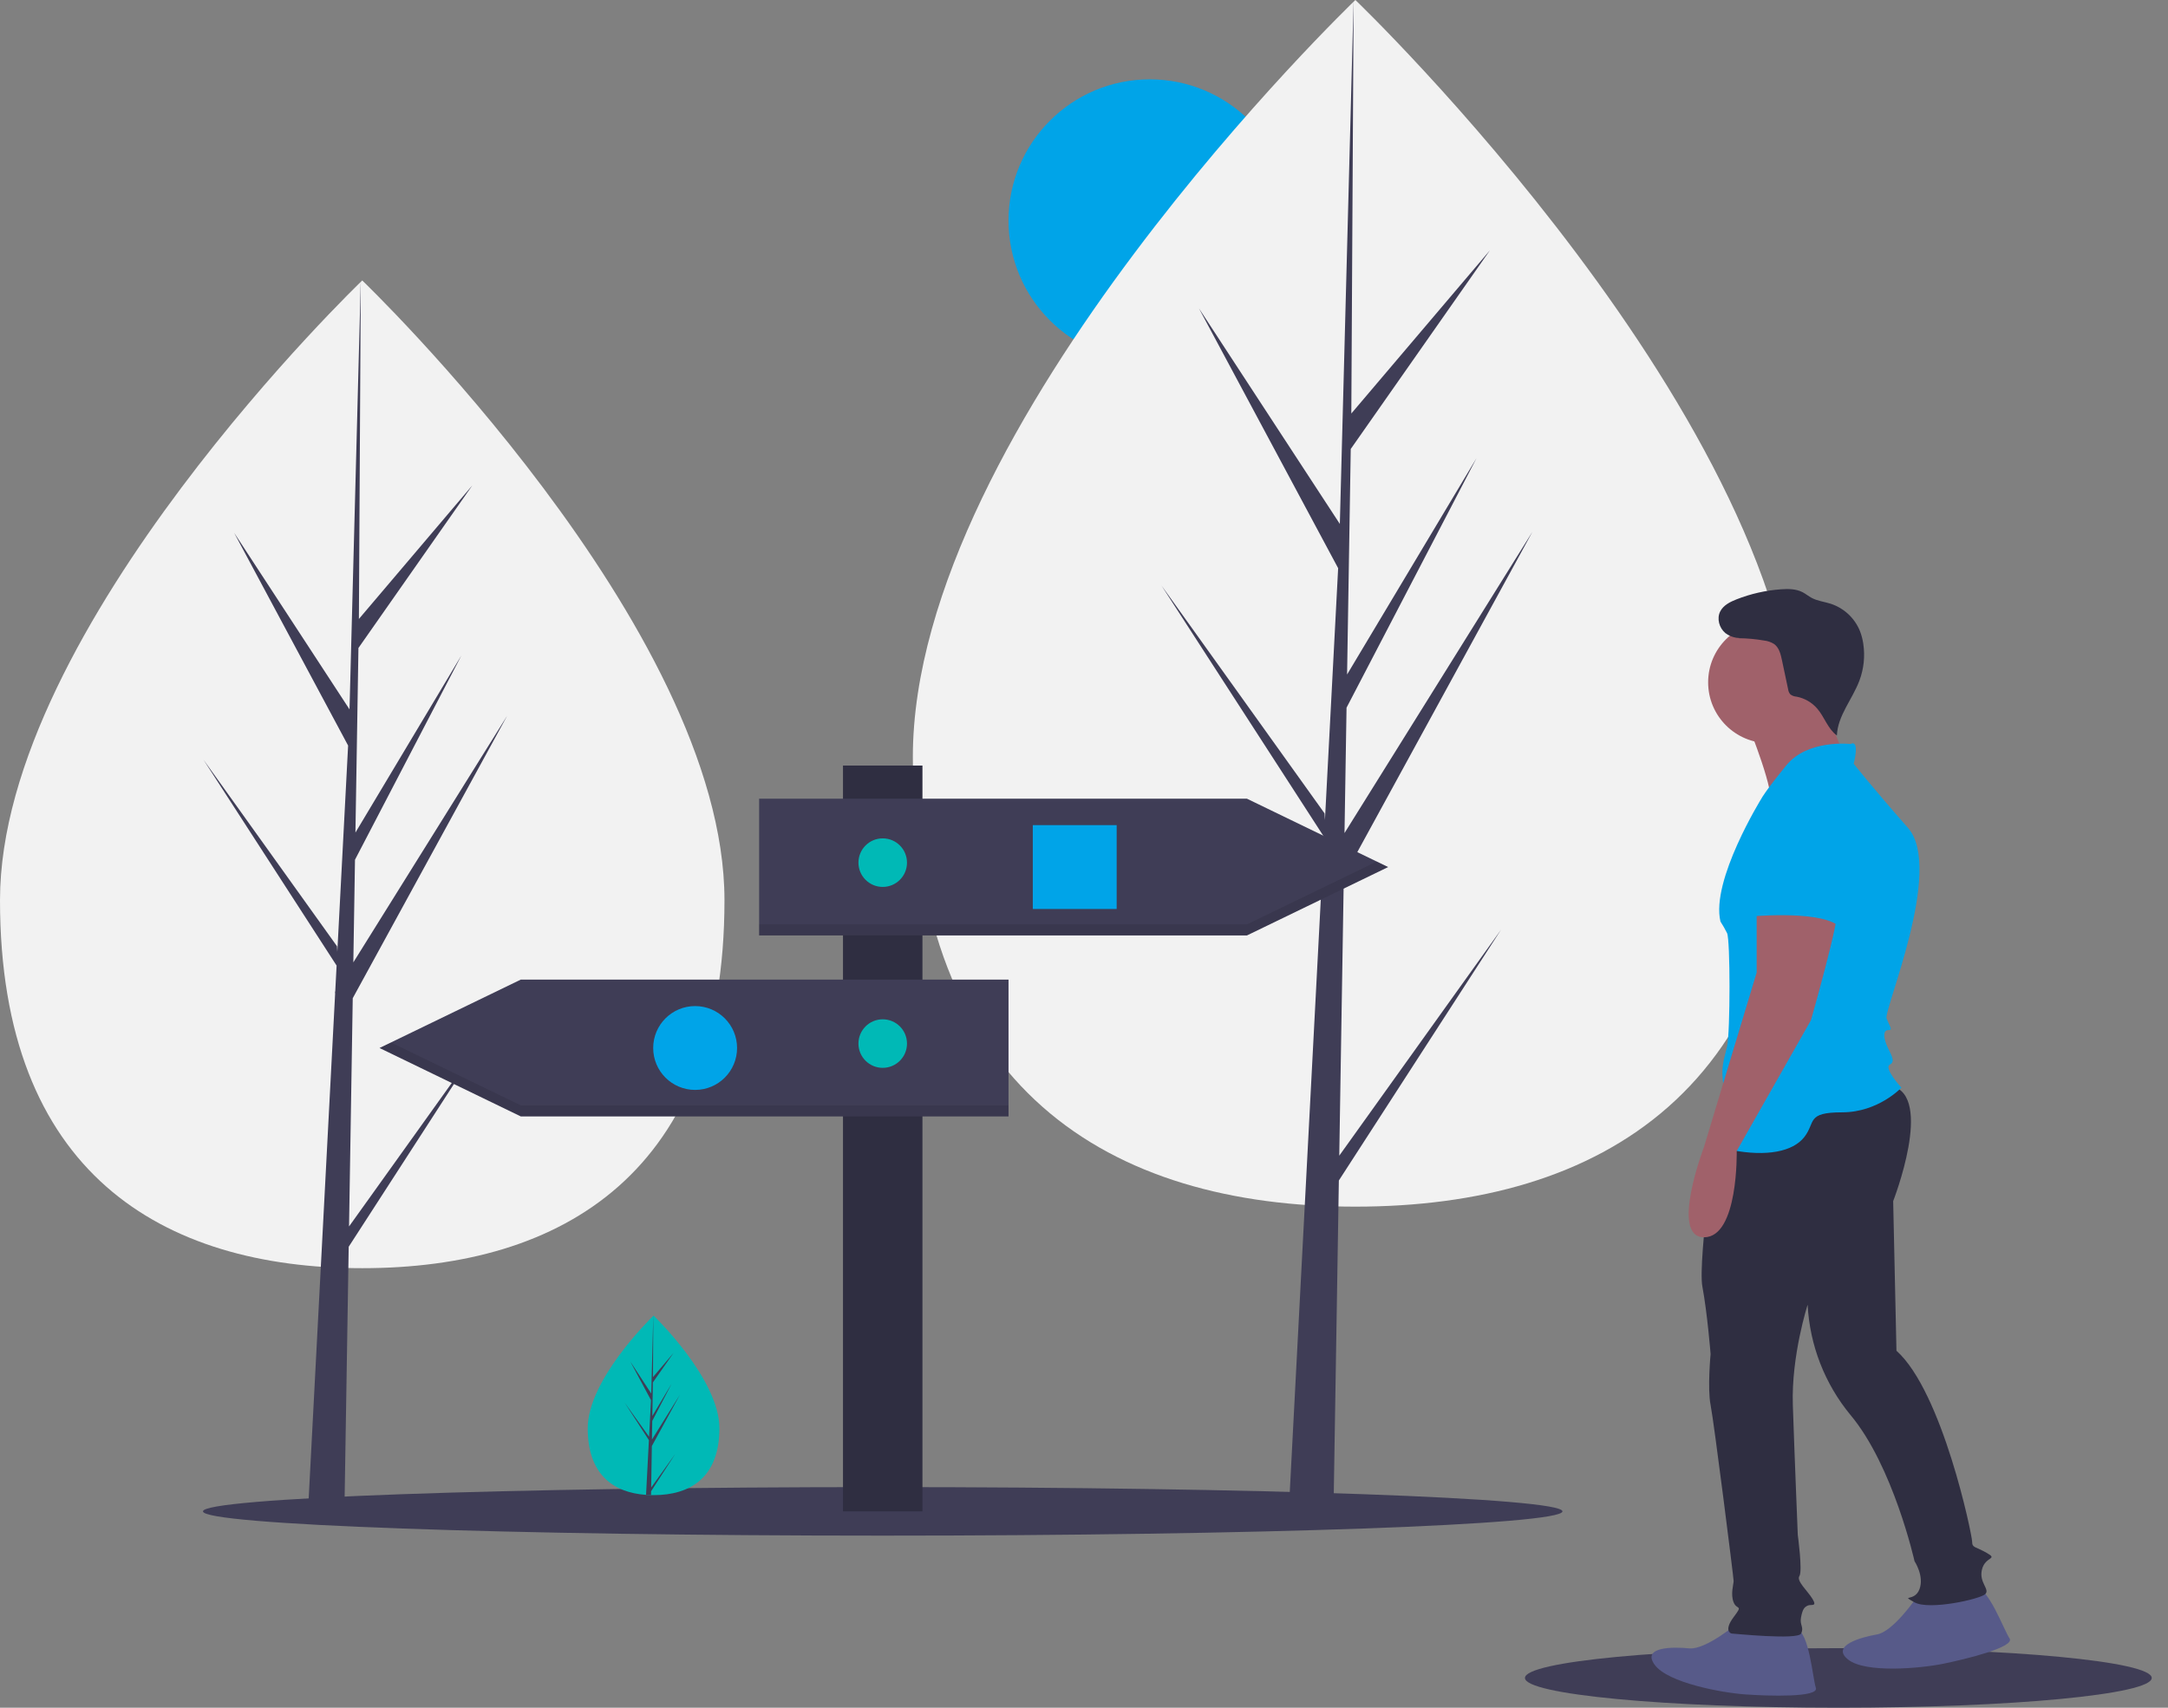 <svg width="132" height="104" viewBox="0 0 132 104" fill="none" xmlns="http://www.w3.org/2000/svg">
<rect x="0" y="0" width="132" height="104" fill="#808080" stroke="none"/>
<g clip-path="url(#clip0)">
<path d="M70.004 22.032C74.754 22.032 78.605 18.181 78.605 13.432C78.605 8.682 74.754 4.832 70.004 4.832C65.255 4.832 61.404 8.682 61.404 13.432C61.404 18.181 65.255 22.032 70.004 22.032Z" fill="#00A4E8"/>
<path d="M44.11 54.821C44.11 71.431 34.236 77.231 22.055 77.231C9.874 77.231 0 71.431 0 54.821C0 38.211 22.055 17.08 22.055 17.08C22.055 17.08 44.11 38.211 44.11 54.821Z" fill="#F2F2F2"/>
<path d="M21.252 74.69L21.477 60.789L30.878 43.591L21.513 58.608L21.614 52.357L28.093 39.915L21.641 50.703L21.824 39.462L28.761 29.556L21.852 37.694L21.967 17.08L21.25 44.369L21.308 43.243L14.255 32.447L21.195 45.404L20.538 57.959L20.519 57.626L12.387 46.264L20.494 58.803L20.412 60.373L20.397 60.397L20.404 60.526L18.736 92.379H20.964L21.231 75.926L29.318 63.418L21.252 74.69Z" fill="#3F3D56"/>
<path d="M109.468 46.107C109.468 66.399 97.404 73.484 82.523 73.484C67.643 73.484 55.579 66.399 55.579 46.107C55.579 25.815 82.523 0 82.523 0C82.523 0 109.468 25.815 109.468 46.107Z" fill="#F2F2F2"/>
<path d="M81.542 70.38L81.818 53.397L93.302 32.387L81.861 50.733L81.985 43.097L89.9 27.897L82.018 41.077L82.241 27.343L90.717 15.241L82.276 25.183L82.416 0L81.54 33.338L81.612 31.962L72.995 18.773L81.474 34.602L80.67 49.941L80.647 49.534L70.713 35.653L80.617 50.972L80.516 52.89L80.498 52.919L80.506 53.077L78.469 91.991H81.191L81.517 71.891L91.397 56.61L81.542 70.38Z" fill="#3F3D56"/>
<path d="M53.745 93.519C76.603 93.519 95.132 92.857 95.132 92.041C95.132 91.224 76.603 90.563 53.745 90.563C30.888 90.563 12.358 91.224 12.358 92.041C12.358 92.857 30.888 93.519 53.745 93.519Z" fill="#3F3D56"/>
<path d="M111.929 104C122.467 104 131.01 103.188 131.01 102.186C131.01 101.184 122.467 100.372 111.929 100.372C101.391 100.372 92.848 101.184 92.848 102.186C92.848 103.188 101.391 104 111.929 104Z" fill="#3F3D56"/>
<path d="M56.164 46.622H51.326V92.041H56.164V46.622Z" fill="#2F2E41"/>
<path d="M75.917 56.969H46.22V48.638H75.917L84.517 52.803L75.917 56.969Z" fill="#3F3D56"/>
<path opacity="0.1" d="M75.917 56.297H46.22V56.969H75.917L84.517 52.803L83.823 52.468L75.917 56.297Z" fill="black"/>
<path d="M31.708 67.988H61.405V59.657H31.708L23.108 63.822L31.708 67.988Z" fill="#3F3D56"/>
<path opacity="0.1" d="M23.801 63.486L23.108 63.822L31.708 67.988H61.405V67.316H31.708L23.801 63.486Z" fill="black"/>
<path d="M67.989 50.25H62.883V55.356H67.989V50.25Z" fill="#00A4E8"/>
<path d="M42.323 66.375C43.733 66.375 44.877 65.232 44.877 63.822C44.877 62.412 43.733 61.269 42.323 61.269C40.913 61.269 39.77 62.412 39.77 63.822C39.77 65.232 40.913 66.375 42.323 66.375Z" fill="#00A4E8"/>
<path d="M53.745 54.013C54.562 54.013 55.223 53.351 55.223 52.535C55.223 51.718 54.562 51.056 53.745 51.056C52.929 51.056 52.267 51.718 52.267 52.535C52.267 53.351 52.929 54.013 53.745 54.013Z" fill="#00B9B6"/>
<path d="M53.745 65.031C54.562 65.031 55.223 64.37 55.223 63.553C55.223 62.737 54.562 62.075 53.745 62.075C52.929 62.075 52.267 62.737 52.267 63.553C52.267 64.37 52.929 65.031 53.745 65.031Z" fill="#00B9B6"/>
<path d="M43.801 86.98C43.801 89.999 42.007 91.053 39.793 91.053C39.741 91.053 39.69 91.052 39.639 91.051C39.536 91.049 39.435 91.044 39.334 91.037C37.336 90.896 35.784 89.787 35.784 86.98C35.784 84.074 39.497 80.407 39.776 80.136L39.776 80.135C39.787 80.125 39.793 80.12 39.793 80.12C39.793 80.12 43.801 83.96 43.801 86.98Z" fill="#00B9B6"/>
<path d="M39.647 90.591L41.113 88.542L39.643 90.816L39.639 91.051C39.537 91.049 39.435 91.044 39.335 91.037L39.493 88.017L39.491 87.993L39.494 87.989L39.509 87.704L38.035 85.424L39.514 87.49L39.517 87.55L39.636 85.268L38.375 82.913L39.652 84.867L39.776 80.136L39.777 80.12V80.135L39.756 83.866L41.012 82.387L39.751 84.188L39.718 86.231L40.89 84.27L39.713 86.532L39.694 87.668L41.397 84.938L39.688 88.064L39.647 90.591Z" fill="#3F3D56"/>
<path d="M105.754 98.882C105.754 98.882 103.851 100.484 102.85 100.384C101.848 100.284 99.945 100.284 100.747 101.386C101.548 102.487 104.852 103.088 106.254 103.188C107.656 103.288 110.76 103.388 110.56 102.788C110.36 102.187 110.16 99.383 109.358 99.183C108.557 98.982 105.754 98.882 105.754 98.882Z" fill="#575A89"/>
<path d="M116.673 97.309C116.673 97.309 115.271 99.364 114.28 99.536C113.289 99.709 111.456 100.22 112.524 101.066C113.591 101.912 116.936 101.602 118.313 101.322C119.69 101.042 122.707 100.304 122.353 99.779C121.998 99.254 121.052 96.607 120.226 96.63C119.401 96.652 116.673 97.309 116.673 97.309Z" fill="#575A89"/>
<path d="M104.639 67.926C104.639 67.926 103.35 76.752 103.651 78.354C103.951 79.956 104.151 82.46 104.151 82.46C104.151 82.46 103.951 84.563 104.151 85.564C104.352 86.565 105.553 96.078 105.553 96.279C105.553 96.479 105.353 97.08 105.553 97.581C105.754 98.081 106.154 97.681 105.553 98.482C104.952 99.283 105.353 99.483 105.453 99.483C105.553 99.483 109.459 99.884 109.659 99.483C109.859 99.082 109.559 98.982 109.659 98.482C109.759 97.981 109.859 97.881 110.059 97.781C110.26 97.681 110.66 97.881 110.36 97.38C110.059 96.879 109.358 96.279 109.559 95.978C109.759 95.678 109.459 93.475 109.459 93.475C109.459 93.475 109.258 88.568 109.158 85.564C109.058 82.56 110.059 79.456 110.059 79.456C110.184 81.913 111.097 84.266 112.663 86.165C115.267 89.269 116.568 95.077 116.568 95.077C116.568 95.077 117.169 95.978 116.869 96.779C116.568 97.581 115.667 97.08 116.568 97.581C117.47 98.081 120.574 97.38 120.874 97.08C121.175 96.779 120.474 96.379 120.674 95.578C120.874 94.777 121.675 94.977 120.974 94.576C120.273 94.176 120.073 94.276 120.073 93.875C120.073 93.475 118.271 84.763 115.467 82.259L115.267 73.147C115.267 73.147 117.77 66.738 115.166 66.137C112.563 65.536 104.639 67.926 104.639 67.926Z" fill="#2F2E41"/>
<path d="M106.454 44.207C106.454 44.207 108.157 48.413 107.756 49.014C107.356 49.615 112.663 47.011 112.663 47.011C112.663 47.011 110.961 42.805 110.961 42.305C110.961 41.804 106.454 44.207 106.454 44.207Z" fill="#A0616A"/>
<path d="M107.706 45.259C109.752 45.259 111.411 43.6 111.411 41.553C111.411 39.507 109.752 37.848 107.706 37.848C105.66 37.848 104.001 39.507 104.001 41.553C104.001 43.6 105.66 45.259 107.706 45.259Z" fill="#A0616A"/>
<path d="M112.663 45.309C112.663 45.309 110.059 45.008 108.758 46.611C107.456 48.213 107.256 48.613 107.256 48.613C107.256 48.613 104.151 53.62 104.752 56.123C104.899 56.35 105.032 56.584 105.153 56.825C105.353 57.225 105.353 62.833 105.153 63.734C104.952 64.635 104.752 64.936 104.952 66.237C105.153 67.539 103.35 69.642 105.453 70.043C107.556 70.443 109.158 70.143 109.859 69.242C110.56 68.34 109.959 67.74 112.162 67.74C114.365 67.74 115.767 66.237 115.767 66.237C115.767 66.237 114.666 65.036 115.066 64.835C115.467 64.635 115.066 64.135 114.866 63.634C114.666 63.133 114.666 62.733 114.966 62.733C115.267 62.733 115.066 62.532 114.866 62.032C114.666 61.531 118.371 52.919 116.168 50.416C113.965 47.912 112.863 46.51 112.863 46.51C112.863 46.51 113.264 45.008 112.663 45.309Z" fill="#00A4E8"/>
<path d="M106.955 54.822V59.228L103.751 69.842C103.751 69.842 101.648 75.35 103.751 75.35C105.854 75.35 105.741 70.093 105.741 70.093L110.26 62.132C110.26 62.132 112.062 55.823 111.862 55.322C111.662 54.822 106.955 54.822 106.955 54.822Z" fill="#A0616A"/>
<path d="M108.657 48.313C108.657 48.313 105.653 49.514 106.454 52.719C107.256 55.923 106.454 55.823 106.454 55.823C106.454 55.823 110.56 55.422 111.862 56.324L112.162 55.122C112.162 55.122 113.364 48.213 108.657 48.313Z" fill="#00A4E8"/>
<path d="M106.441 38.772C106.21 38.854 105.962 38.877 105.719 38.84C105.477 38.802 105.248 38.704 105.052 38.556C104.675 38.245 104.515 37.671 104.737 37.235C104.928 36.859 105.339 36.653 105.732 36.499C106.599 36.159 107.513 35.953 108.442 35.887C108.885 35.855 109.35 35.86 109.746 36.062C109.941 36.163 110.111 36.307 110.305 36.411C110.661 36.602 111.076 36.644 111.461 36.767C111.854 36.895 112.216 37.107 112.521 37.387C112.826 37.667 113.067 38.01 113.228 38.392C113.333 38.651 113.406 38.922 113.446 39.198C113.561 39.956 113.481 40.73 113.212 41.447C112.786 42.584 111.89 43.577 111.84 44.79C111.292 44.393 111.089 43.675 110.649 43.16C110.323 42.779 109.877 42.52 109.384 42.426C109.247 42.418 109.116 42.37 109.007 42.288C108.93 42.197 108.882 42.085 108.869 41.967L108.494 40.197C108.418 39.836 108.321 39.444 108.025 39.225C107.841 39.107 107.631 39.033 107.414 39.009C106.897 38.919 106.373 38.871 105.848 38.867" fill="#2F2E41"/>
</g>
<defs>
<clipPath id="clip0">
<rect width="131.01" height="104" fill="white"/>
</clipPath>
</defs>
</svg>
